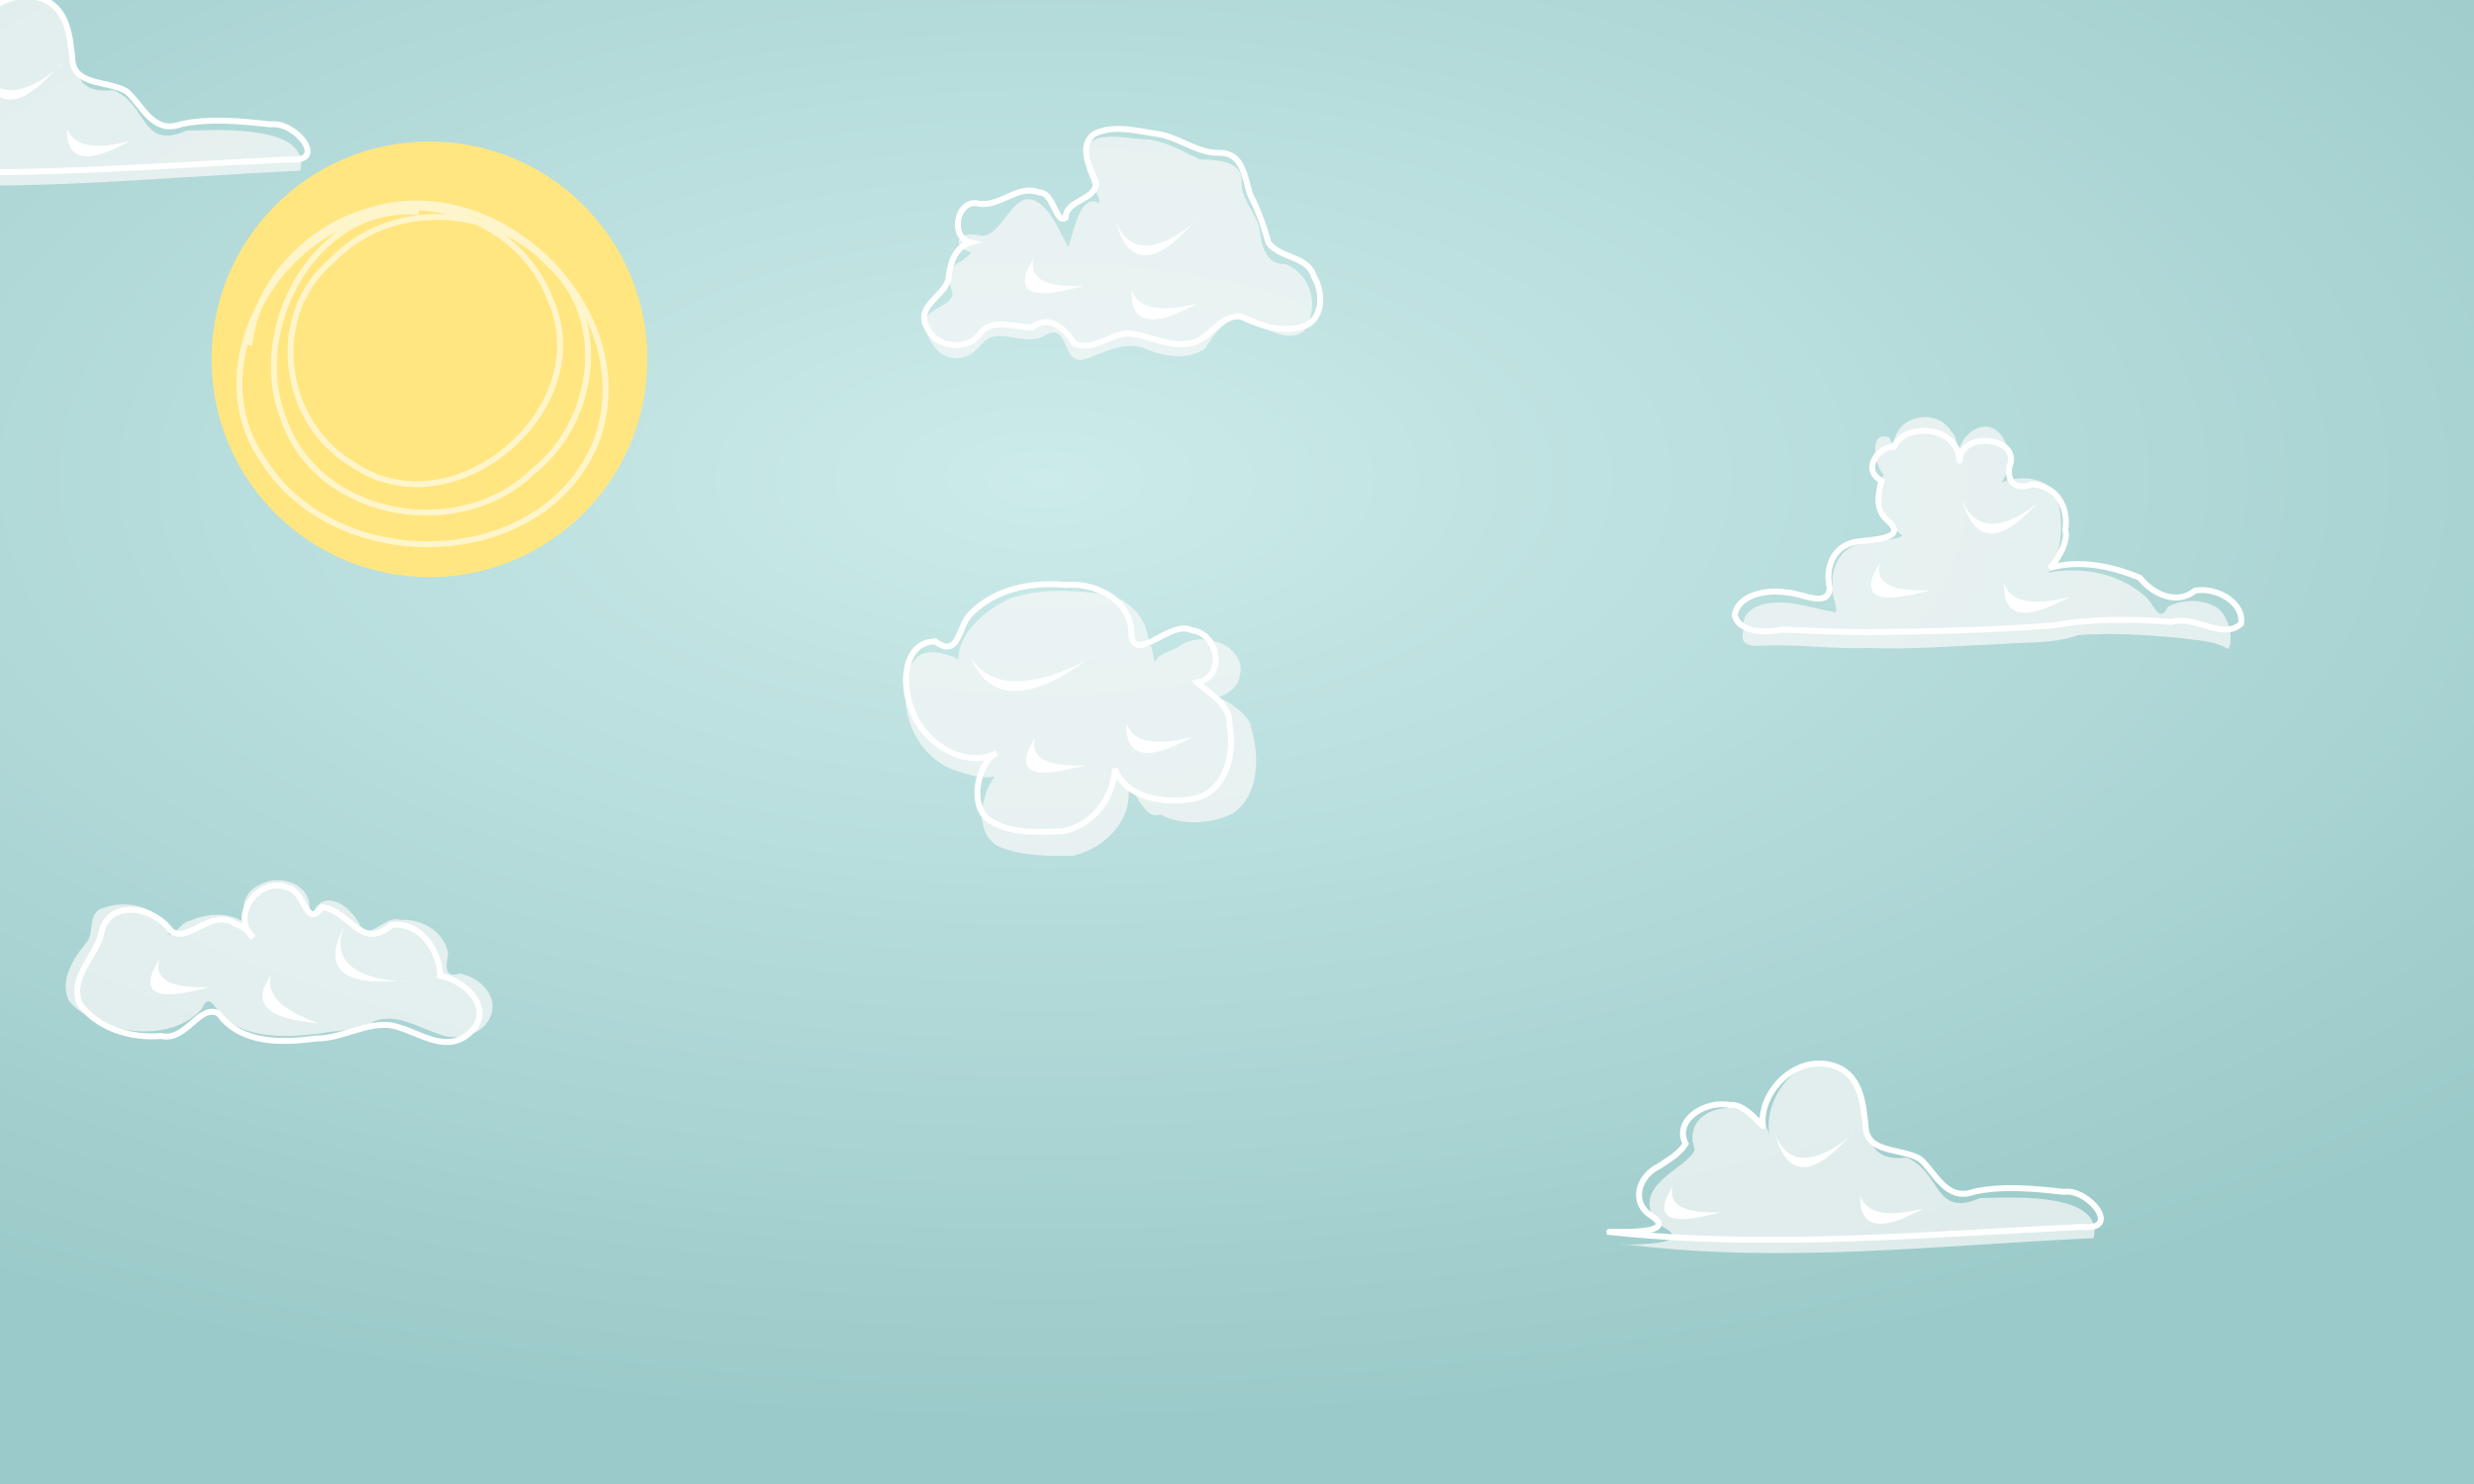 <?xml version="1.0" encoding="utf-8"?>
<!-- Generator: Adobe Illustrator 19.2.1, SVG Export Plug-In . SVG Version: 6.00 Build 0)  -->
<svg version="1.1"
	 id="svg5108" inkscape:export-filename="/home/yekcim/Bureau/sky2.png" inkscape:export-xdpi="90" inkscape:export-ydpi="90" inkscape:version="0.47 r22583" sodipodi:docname="sky2.svgz" xmlns:cc="http://creativecommons.org/ns#" xmlns:dc="http://purl.org/dc/elements/1.1/" xmlns:inkscape="http://www.inkscape.org/namespaces/inkscape" xmlns:rdf="http://www.w3.org/1999/02/22-rdf-syntax-ns#" xmlns:sodipodi="http://sodipodi.sourceforge.net/DTD/sodipodi-0.dtd" xmlns:svg="http://www.w3.org/2000/svg"
	 xmlns="http://www.w3.org/2000/svg" xmlns:xlink="http://www.w3.org/1999/xlink" x="0px" y="0px" viewBox="0 0 2500 1500.2"
	 style="enable-background:new 0 0 2500 1500.2;" xml:space="preserve">
<rect x="0" y="0" width="2500" height="1500.2" fill="#333333" stroke="none"/>
<style type="text/css">
	.st0{fill:url(#rect4401-0_1_);}
	.st1{fill:#FFE680;}
	.st2{fill:none;stroke:#FFF5CB;stroke-width:4.665;}
	.st3{opacity:0.728;fill:#F9F9F9;enable-background:new    ;}
	.st4{fill:none;stroke:#FFFFFF;stroke-width:6;}
	.st5{fill:#FFFFFF;}
</style>
<defs>
	
	
		<inkscape:perspective  id="perspective5116" inkscape:persp3d-origin="372.04724 : 350.78739 : 1" inkscape:vp_x="0 : 526.18109 : 1" inkscape:vp_y="0 : 1000 : 0" inkscape:vp_z="744.09448 : 526.18109 : 1" sodipodi:type="inkscape:persp3d">
		</inkscape:perspective>
	
		<inkscape:perspective  id="perspective5051" inkscape:persp3d-origin="0.5 : 0.33333333 : 1" inkscape:vp_x="0 : 0.5 : 1" inkscape:vp_y="0 : 1000 : 0" inkscape:vp_z="1 : 0.5 : 1" sodipodi:type="inkscape:persp3d">
		</inkscape:perspective>
</defs>
<sodipodi:namedview  bordercolor="#666666" borderopacity="1.0" id="base" inkscape:current-layer="g5553" inkscape:cx="1250" inkscape:cy="750.091" inkscape:document-units="px" inkscape:pageopacity="0.0" inkscape:pageshadow="2" inkscape:window-height="951" inkscape:window-maximized="1" inkscape:window-width="1280" inkscape:window-x="0" inkscape:window-y="24" inkscape:zoom="0.45794443" pagecolor="#ffffff" showgrid="false">
	</sodipodi:namedview>
<radialGradient id="rect4401-0_1_" cx="-540.823" cy="721.142" r="1250" gradientTransform="matrix(1.593 0 0 0.768 1917.256 -70.012)" gradientUnits="userSpaceOnUse">
	<stop  offset="0" style="stop-color:#CCEBEA"/>
	<stop  offset="1" style="stop-color:#9ACAC9"/>
</radialGradient>
<rect id="rect4401-0" class="st0" width="3112" height="1500.2"/>
<g id="g3085" transform="matrix(1.286,0,0,1.286,2607.809,-203.411)">
	
		<g id="path2877" sodipodi:cx="-585.57281" sodipodi:cy="411.54666" sodipodi:rx="123.74369" sodipodi:ry="123.74369" sodipodi:type="arc">
		<circle class="st1" cx="-1690.4" cy="440.6" r="171.2"/>
	</g>
	<path id="path2994" class="st2" d="M-1698.7,324.8c-81.5-7.5-134.2,91.9-106.5,162.2c26.9,79,138.3,97.9,196.1,41.8
		c48.8-38.3,61-119.2,12.8-163c-43.9-47.1-124.6-50.6-170-3.5c-52,43-40.4,129,16.7,161.5c78.1,52.6,192.3-43.9,154.4-129.7
		c-23.6-63.6-104.6-92.6-163.3-58.7c-66.7,30.3-107.7,122.2-61.6,185.9c57.4,90.3,219.5,87,260.9-16.4
		c37.1-101.4-75.4-212.3-176.8-181.6c-48.7,13.2-90.1,55.1-96,106.2"/>
</g>
<g id="g3190-5" transform="translate(1024.139,-533.863)">
	<g id="path3089-9">
		<path class="st3" d="M-1123.7,616.8c-17.2-49.3,68.1-57.5,75.9-12.6c-9.9-44.9,42-101,83.5-62.1c25.8,31.2-2.5,89.1,54.8,82.9
			c35.1,14.6,27.5,61.1,74,40.9c35.3-0.9,125.5-5.7,114.9,40.5c-155.1,7-312,25.8-467.4,6.9c-65-3.5,88.8,8.1,27-21
			C-1191.4,652.7-1130.3,636.2-1123.7,616.8L-1123.7,616.8z"/>
	</g>
	<path id="path3089-0-4" class="st4" d="M-1132.9,611c-12.4-24.1,20.3-44.5,45.3-39.1c15.7-2.7,35.9,27.6,32.6,19.8
		c-2.9-32.3,31.7-70.8,70.6-60c28.7,8.6,30.7,38.1,33.3,60.6c0.3,28.8,35.5,22.5,54.9,33.9c15.4,13.2,26.6,43.8,54.8,33.2
		c29.5-6.3,60.8-3.1,90.6,0.2c24.9-3.9,59.5,39.5,18.6,35.4c-159,7.6-319,22.2-478,5.1c-0.2-0.9,71.4,4,43.6-15.7
		c-22.4-13.2-14.4-40.8,7-50.9C-1149.8,626.9-1138.9,620.8-1132.9,611L-1132.9,611z"/>
	<path id="path2875-0-3" class="st5" d="M-956.2,663.7c-1.1,15.7,3.2,41.3,49,19.9C-861.4,662.2-943.6,701.9-956.2,663.7z"/>
	<path id="path2873-8-7" sodipodi:nodetypes="csc" class="st5" d="M-1042.1,601.8c5.8,22.3,22.2,56.1,67.8,8.9
		C-929.3,564.1-1015.6,669.3-1042.1,601.8z"/>
	<path id="path2871-9-8" class="st5" d="M-1145.9,653.9c-10.1,15.5-21.5,42,31.2,30.3C-1061.9,672.5-1157.2,694.7-1145.9,653.9z"/>
</g>
<g id="g4075-2" transform="translate(2806.355,485.225)">
	<g id="path3969-8">
		<path class="st3" d="M-2551.5,456.2c-13.7-13.1-11.8-38.7,6.7-46.7c17.4-10.4,45.4-4.8,50.8,16.5c0.3,8.3,2.1,18.1,6.9,5.5
			c15-17.3,37.6,3.6,44.6,18.6c10.2,16.4,25.2-10.9,40.9-5.5c21.6-1.5,45.1,12.4,48.2,34.6c-2.3,10.3-4.7,25,11.2,19.6
			c19,2.8,39.2,21.3,32.2,41.6c-7.5,21.4-35.3,27.6-54.7,18.9c-20.3-6.7-41.5-20.7-63.5-12.3c-16.3,10-36.5,8.8-54.8,12.4
			c-32.9,4-70.9,5.9-98-16.1c-7.4-7.8-14.1-27.3-21.5-8.6c-25.2,27.1-68.1,27.2-100.6,14.1c-12.3-5.8-26.2-11.7-34-23.3
			c-8.9-19.9,4.4-41.1,16.7-56.4c11.5-10.6-0.2-32.9,20.9-37.3c22.6-7.7,54.1,0,63.4,23.6c0.7,14.2,12.6-10,22-10
			C-2594.6,436.4-2564,435.8-2551.5,456.2L-2551.5,456.2z"/>
	</g>
	<path id="path3969-9-8" class="st4" d="M-2550.7,462.5c-24-23.1,7.4-62.7,35.3-50.4c18.2,4.5,17.5,41.9,34.5,19.7
		c27.6,2.8,39.4,44.7,69.7,18.1c29.8-4.5,49.8,27.2,49.5,51.2c24.8,4.4,56.1,32.8,30.4,57.3c-25.5,23.7-54.3-3.2-80.9-7.4
		c-26-2.6-48.8,13.7-74.9,13.5c-33.6,4.5-75.7,6-98.3-25.2c-19.2-10.7-32.8,28.6-58.2,22.6c-29.6,2.6-63.8-7.2-82.2-32.4
		c-11.3-28.1,18-48.4,22.4-74.1c9.2-32.2,52.4-23,68.4-1.5c15.1,18.4,42.3-22.8,66.7-5.2C-2561,451-2554.5,455.7-2550.7,462.5z"/>
	<path id="path2875-1-7" class="st5" d="M-2532.6,501.1c-10.1,13.2-21.3,38.2,31.2,45.9C-2448.8,554.6-2543.8,542-2532.6,501.1z"/>
	<path id="path2873-2-6" sodipodi:nodetypes="csc" class="st5" d="M-2458.3,450.9c-11.8,21.3-24.2,59,44.8,55.9
		C-2345.3,503.7-2487.6,521.6-2458.3,450.9z"/>
	<path id="path2871-4-0" class="st5" d="M-2645.4,484.8c-10.6,16.3-22.5,44.4,32.7,32S-2657.3,528-2645.4,484.8L-2645.4,484.8z"/>
</g>
<g id="g4278-4" transform="translate(3036.403,-610.717)">
	<g id="path4106-9">
		<path class="st3" d="M-1133.2,1090.2c-9.8-9.8-14.7-46.3,6.2-36.9c3.8,6.6,4.4,15.5,4.8,2.4c5.6-26.5,43.3-31.9,57.4-9.2
			c7.3,6.2,10.9,32.1,7.3,30.1c-3.3-18.7,18.2-43.1,37.3-31.7c16.6,12.2,17.4,37.7,6.2,53.8c16.8-7.5,43.4-6.9,54.3,10.9
			c8.6,21.8,7.7,47.2-0.4,68.9c1.8,10.1-25.7,21.4-8.2,11.4c33.3-7,71.1-0.6,97.5,21.8c10.5,6.1,15.6,31.6,25,12.4
			c14.8-8,35.1-8.2,49.5,0.7c12.2,8.2,17.7,33,11.4,42.1c-13.5-8.8-31.2-8.6-46.9-11.1c-34.8-3.4-69.9-5.7-104.8-3.1
			c-24.2,9-50.8,6.7-76.2,8.9c-45.3,1.9-90.5,5.8-135.9,4.1c-33.6,1.3-67-3.5-100.6-2.6c-13.6,0.5-30.7,3.6-25.2-16
			c-3.4-21.4,18.9-27.4,35.6-27.4c18.4-0.3,35.9,6.3,53.9,9.1c10.4,6.7-3-21.3,0.7-24c-2.9-19.3,7.6-41.4,28.6-44.2
			c12.7-4.1,34.6-3,41.8-8.6c-17.6-11.7-24.9-33.7-20.9-54C-1134.4,1095.5-1133.8,1092.8-1133.2,1090.2L-1133.2,1090.2z"/>
	</g>
	<path id="path4106-4-1" class="st4" d="M-1135.1,1096.6c-20.9-11-2.6-35.1,12.6-34.3c9.3-21.7,49.8-21.1,60.9-1.2
		c6.6,5.4,4.2,26,6.6,8.7c9.1-21.9,55.4-15.8,50.4,8.7c-5.4,14.3,1.6,29.7,21.5,21.7c27.7,1.9,37,26.5,33.7,46.3
		c4,13.6-11.9,35.5-15.9,38.3c30.3-8.8,63.6-1.7,91.3,10c12.5,16.1,37,28.1,56,12.8c22.9-3.6,49.9,13.3,46.1,33.8
		c-18.9,16.6-45.9-9-69.6-2.1c-39.4-2.9-79.5-3.7-118.4,3.4c-63.4,5.1-127.1,6.3-190.8,7c-28.5-0.2-57-1.3-85.5-2.7
		c-16.4,4.3-44.1,2.4-47.2-14.8c3.1-20.1,32.2-26.2,52.6-22.6c14.1,0.2,41.7,16.3,43.3-4.2c-4.1-18.3,1.1-42,26.3-47
		c16.2-2.5,54.7-2.4,31.6-22.1C-1141.6,1125.6-1138.6,1109.7-1135.1,1096.6L-1135.1,1096.6z"/>
	<path id="path2875-18-2" class="st5" d="M-1011.1,1200.5c-1.1,16.6,3.3,43.6,51.4,21S-997.8,1240.9-1011.1,1200.5z"/>
	<path id="path2873-6-2" sodipodi:nodetypes="csc" class="st5" d="M-1053.8,1115.4c6.1,23.5,23.3,59.3,71,9.4
		C-935.6,1075.5-1026.1,1186.7-1053.8,1115.4L-1053.8,1115.4z"/>
	<path id="path2871-43-2" class="st5" d="M-1136.7,1179.7c-10.6,16.3-22.5,44.4,32.7,32C-1048.8,1199.3-1148.6,1222.8-1136.7,1179.7
		z"/>
</g>
<g id="g4285-4" transform="translate(919.169,-493.713)">
	<g id="path4108-6">
		<path class="st3" d="M241.5,1147.2c0.9-28.9-22.2-52.4-51-53.7c-30.3-3.5-61.4-5-90.7,5.9c-23.8,10.9-51.3,35.6-50.4,60.8
			c-8.3-4.7-25.6-10.4-37.7-5.2c-14.5,10.2-17.4,27.2-15.8,43.7c0.3,33,21.5,66.2,54.4,75.1c14.4,5,41.2,11.7,48.3-5.2
			c-9.4,1.5-20.1,19.2-22.8,31.5c-6.7,19.4-2.2,45.2,20.2,51.6c22.4,7.6,45.9,7.2,69.3,7c30.3-7.2,57.9-33.2,56.1-65.8
			c-1.9-23.5,13.1,33.4,31.6,23.9c23.2,12.7,55.3,8.8,73.7-0.9c26.9-18.5,27.1-58.5,18.4-86.5c-1-15.7-37-35.6-36.8-30.6
			c11.3-0.8,24.7-11.1,25.4-22.7c5-18.6-13.7-33.7-30.7-35c-11.1-3-23.9,0.4-30.7,6.1c-8.7,5.2-21.3,7.5-23.7,14.9
			c-2.6,2.9-2.9-16.1-5.3-15.7C241.8,1145.2,241.4,1149.9,241.5,1147.2L241.5,1147.2z"/>
	</g>
	<path id="path4108-5-0" class="st4" d="M224.1,1137.1c2.1-35.3-35.4-55.2-66.3-52.1c-34.9-3.5-73.1,4.1-97.7,30.9
		c-11,13-10.9,43.6-34.3,26.1c-33.3,0.9-33.8,45.8-23.7,68.7c10.9,33.2,53.1,61,86,44.3c-16.5,6.4-29.2,48.2-10,65.9
		c21.3,16.2,51.2,14,76.5,13c30.2-5.4,51.1-33.2,53-63.2c10.4,29.5,48.1,34.9,74.9,31c36.3-3.6,47.1-45.4,40.6-76.1
		c2.2-20.6-27.9-36.2-32.7-42.1c29.4-4.9,22-49.7-5.2-52.6C263.9,1119.8,229.9,1163.5,224.1,1137.1L224.1,1137.1z"/>
	<path id="path2875-18-0-2" class="st5" d="M219.3,1225.1c-1.1,16.6,3.3,43.6,51.4,21C318.7,1223.5,232.5,1265.5,219.3,1225.1z"/>
	<path id="path2873-6-7-3" sodipodi:nodetypes="csc" class="st5" d="M61.6,1157.7c9.3,23.5,35.5,59.3,108.2,9.4
		C241.7,1117.8,103.8,1229,61.6,1157.7z"/>
	<path id="path2871-43-8-9" class="st5" d="M126.7,1239.6c-10.6,16.3-22.5,44.4,32.7,32C214.7,1259.3,114.9,1282.8,126.7,1239.6z"/>
</g>
<g id="g3078-8" transform="translate(2332.161,-279.622)">
	<g id="path2826-6" sodipodi:nodetypes="ccccccccccccccccccccccccc">
		<path class="st3" d="M-1350.9,534.8c-20.9-6.5-14-22.8,9.7-16.9c17.7,2.6,29.9-34.7,46.3-36.9c19.4-1.6,32.4,30.5,39.9,44
			c13.2,21,4.9,17.5,2.6,4.3c4.8-12.8,10.4-51.4,28.2-45.6c10.5,6.6-11.1-29.4-4.4-20.1c-8-14.6-13.7-41.4,10.1-45.2
			c16.1-2.2,32.2,2,48.3,2.3c18.2,2.8,34.1,12.4,50.4,20c17,0.4,44.5,1.4,42.2,24c0.5,19,17.4,32.6,18.9,50.8
			c1.2,13.6,7.4,32.4,25.2,31c27.1,10.8,35.2,43.8,18.8,68.1c-16.7,12.1-35.5-3.3-54.1-7.5c-14.6-17.2-36.8,8.8-45.2,24.5
			c-19,13.8-45,7.6-64.7-1.1c-21.1-5.2-40.4,7.3-59.7,12.9c-21,1.8-13.6-35.3-35.4-26.2c-16,11.3-33.7,0.9-51.2,2.3
			c-15.6,0.3-18.9,19.5-34.2,21.1c-19.5,5.7-34.1-12.3-37.1-28.4c-6.8-21.5,23.5-19.7,26.8-35.5c-4-12.8-6.8-26.6,9.2-33.4
			C-1357,540.9-1353.4,538.3-1350.9,534.8L-1350.9,534.8z"/>
	</g>
	<path id="path2826-0-8" class="st4" d="M-1351.4,524.7c-21.7-4.9-13.9-45.1,8.5-39.2c21.5,3.5,39.3-20,60.9-11.3
		c14.4-0.7,16.8,32.3,26.6,25.6c0.7-19.1,31.4-17.3,30.7-36.1c-6.3-14.7-18.3-37.1-1.2-49c19.9-9.4,42.8-2.6,63.5,0.3
		c22.2,3.4,39.9,19.9,63.1,19.1c23.3,0.3,25,25,30.3,41.9c8.1,15.6,14,32.2,18.7,49.1c11.8,16.1,40.1,12.9,46,34.4
		c9.7,15.7,9.6,43.7-11.2,50.2c-21.3,6.7-43.4-1.1-62.6-10.1c-22.9-2.9-32.1,26.5-54,27.3c-21.2,3.4-40.6-9.4-61.3-10.3
		c-18.2,1.7-34.9,18.4-53.6,10.2c-8.3-15.2-25.9-29.6-41.7-16.4c-17.8,0.8-42.5-11-54.3,8.2c-14.2,15.7-43.3,12.3-52.2-7.5
		c-13.3-23.3,20.6-32.8,21.8-52.2C-1371.8,544.5-1366.7,529.2-1351.4,524.7z"/>
	<path id="path2875-6" class="st5" d="M-1188.5,572.8c-1.1,16.6,3.3,43.6,51.4,21S-1175.2,613.1-1188.5,572.8z"/>
	<path id="path2873-9" sodipodi:nodetypes="csc" class="st5" d="M-1204.7,503.1c6.1,23.5,23.3,59.3,71,9.4
		C-1086.5,463.2-1177,574.4-1204.7,503.1z"/>
	<path id="path2871-7" class="st5" d="M-1287.6,540.9c-10.6,16.3-22.5,44.4,32.7,32C-1199.7,560.6-1299.5,584.1-1287.6,540.9
		L-1287.6,540.9z"/>
</g>
<g id="g3190-5_1_" transform="translate(1024.139,-533.863)">
	<g id="path3089-9_1_">
		<path class="st3" d="M688.4,1695.8c-17.2-49.3,68.1-57.5,75.9-12.6c-9.9-44.9,42-101,83.5-62.1c25.8,31.2-2.5,89.1,54.8,82.9
			c35.1,14.6,27.5,61.1,74,40.9c35.3-0.9,125.5-5.7,114.9,40.5c-155.1,7-312,25.8-467.4,6.9c-65-3.5,88.8,8.1,27-21
			C620.7,1731.7,681.8,1715.2,688.4,1695.8L688.4,1695.8z"/>
	</g>
	<path id="path3089-0-4_1_" class="st4" d="M679.2,1690c-12.4-24.1,20.3-44.5,45.3-39.1c15.7-2.7,35.9,27.6,32.6,19.8
		c-2.9-32.3,31.7-70.8,70.6-60c28.7,8.6,30.7,38.1,33.3,60.6c0.3,28.8,35.5,22.5,54.9,33.9c15.4,13.2,26.6,43.8,54.8,33.2
		c29.5-6.3,60.8-3.1,90.6,0.2c24.9-3.9,59.5,39.5,18.6,35.4c-159,7.6-319,22.2-478,5.1c-0.2-0.9,71.4,4,43.6-15.7
		c-22.4-13.2-14.4-40.8,7-50.9C662.3,1705.9,673.2,1699.8,679.2,1690L679.2,1690z"/>
	<path id="path2875-0-3_1_" class="st5" d="M855.9,1742.7c-1.1,15.7,3.2,41.3,49,19.9C950.7,1741.2,868.5,1780.9,855.9,1742.7z"/>
	<path id="path2873-8-7_1_" sodipodi:nodetypes="csc" class="st5" d="M770,1680.8c5.8,22.3,22.2,56.1,67.8,8.9
		C882.8,1643.1,796.5,1748.3,770,1680.8z"/>
	<path id="path2871-9-8_1_" class="st5" d="M666.2,1732.9c-10.1,15.5-21.5,42,31.2,30.3C750.2,1751.5,654.9,1773.7,666.2,1732.9z"/>
</g>
<g id="g4278-4_1_" transform="translate(3036.403,-610.717)">
	<g id="path4106-9_1_">
		<path class="st3" d="M-325.6,755.9c-9.8-9.8-14.7-46.3,6.2-36.9c3.8,6.6,4.4,15.5,4.8,2.4c5.6-26.5,43.3-31.9,57.4-9.2
			c7.3,6.2,10.9,32.1,7.3,30.1c-3.3-18.7,18.2-43.1,37.3-31.7c16.6,12.2,17.4,37.7,6.2,53.8c16.8-7.5,43.4-6.9,54.3,10.9
			c8.6,21.8,7.7,47.2-0.4,68.9c1.8,10.1-25.7,21.4-8.2,11.4c33.3-7,71.1-0.6,97.5,21.8c10.5,6.1,15.6,31.6,25,12.4
			c14.8-8,35.1-8.2,49.5,0.7c12.2,8.2,17.7,33,11.4,42.1c-13.5-8.8-31.2-8.6-46.9-11.1c-34.8-3.4-69.9-5.7-104.8-3.1
			c-24.2,9-50.8,6.7-76.2,8.9c-45.3,1.9-90.5,5.8-135.9,4.1c-33.6,1.3-67-3.5-100.6-2.6c-13.6,0.5-30.7,3.6-25.2-16
			c-3.4-21.4,18.9-27.4,35.6-27.4c18.4-0.3,35.9,6.3,53.9,9.1c10.4,6.7-3-21.3,0.7-24c-2.9-19.3,7.6-41.4,28.6-44.2
			c12.7-4.1,34.6-3,41.8-8.6c-17.6-11.7-24.9-33.7-20.9-54C-326.8,761.2-326.2,758.5-325.6,755.9L-325.6,755.9z"/>
	</g>
	<path id="path4106-4-1_1_" class="st4" d="M-327.5,762.3c-20.9-11-2.6-35.1,12.6-34.3c9.3-21.7,49.8-21.1,60.9-1.2
		c6.6,5.4,4.2,26,6.6,8.7c9.1-21.9,55.4-15.8,50.4,8.7c-5.4,14.3,1.6,29.7,21.5,21.7c27.7,1.9,37,26.5,33.7,46.3
		c4,13.6-11.9,35.5-15.9,38.3c30.3-8.8,63.6-1.7,91.3,10c12.5,16.1,37,28.1,56,12.8c22.9-3.6,49.9,13.3,46.1,33.8
		c-18.9,16.6-45.9-9-69.6-2.1c-39.4-2.9-79.5-3.7-118.4,3.4c-63.4,5.1-127.1,6.3-190.8,7c-28.5-0.2-57-1.3-85.5-2.7
		c-16.4,4.3-44.1,2.4-47.2-14.8c3.1-20.1,32.2-26.2,52.6-22.6c14.1,0.2,41.7,16.3,43.3-4.2c-4.1-18.3,1.1-42,26.3-47
		c16.2-2.5,54.7-2.4,31.6-22.1C-334,791.3-331,775.4-327.5,762.3L-327.5,762.3z"/>
	<path id="path2875-18-2_1_" class="st5" d="M-203.5,866.2c-1.1,16.6,3.3,43.6,51.4,21S-190.2,906.6-203.5,866.2z"/>
	<path id="path2873-6-2_1_" sodipodi:nodetypes="csc" class="st5" d="M-246.2,781.1c6.1,23.5,23.3,59.3,71,9.4
		C-128,741.2-218.5,852.4-246.2,781.1L-246.2,781.1z"/>
	<path id="path2871-43-2_1_" class="st5" d="M-329.1,845.4c-10.6,16.3-22.5,44.4,32.7,32C-241.2,865-341,888.5-329.1,845.4z"/>
</g>
</svg>
